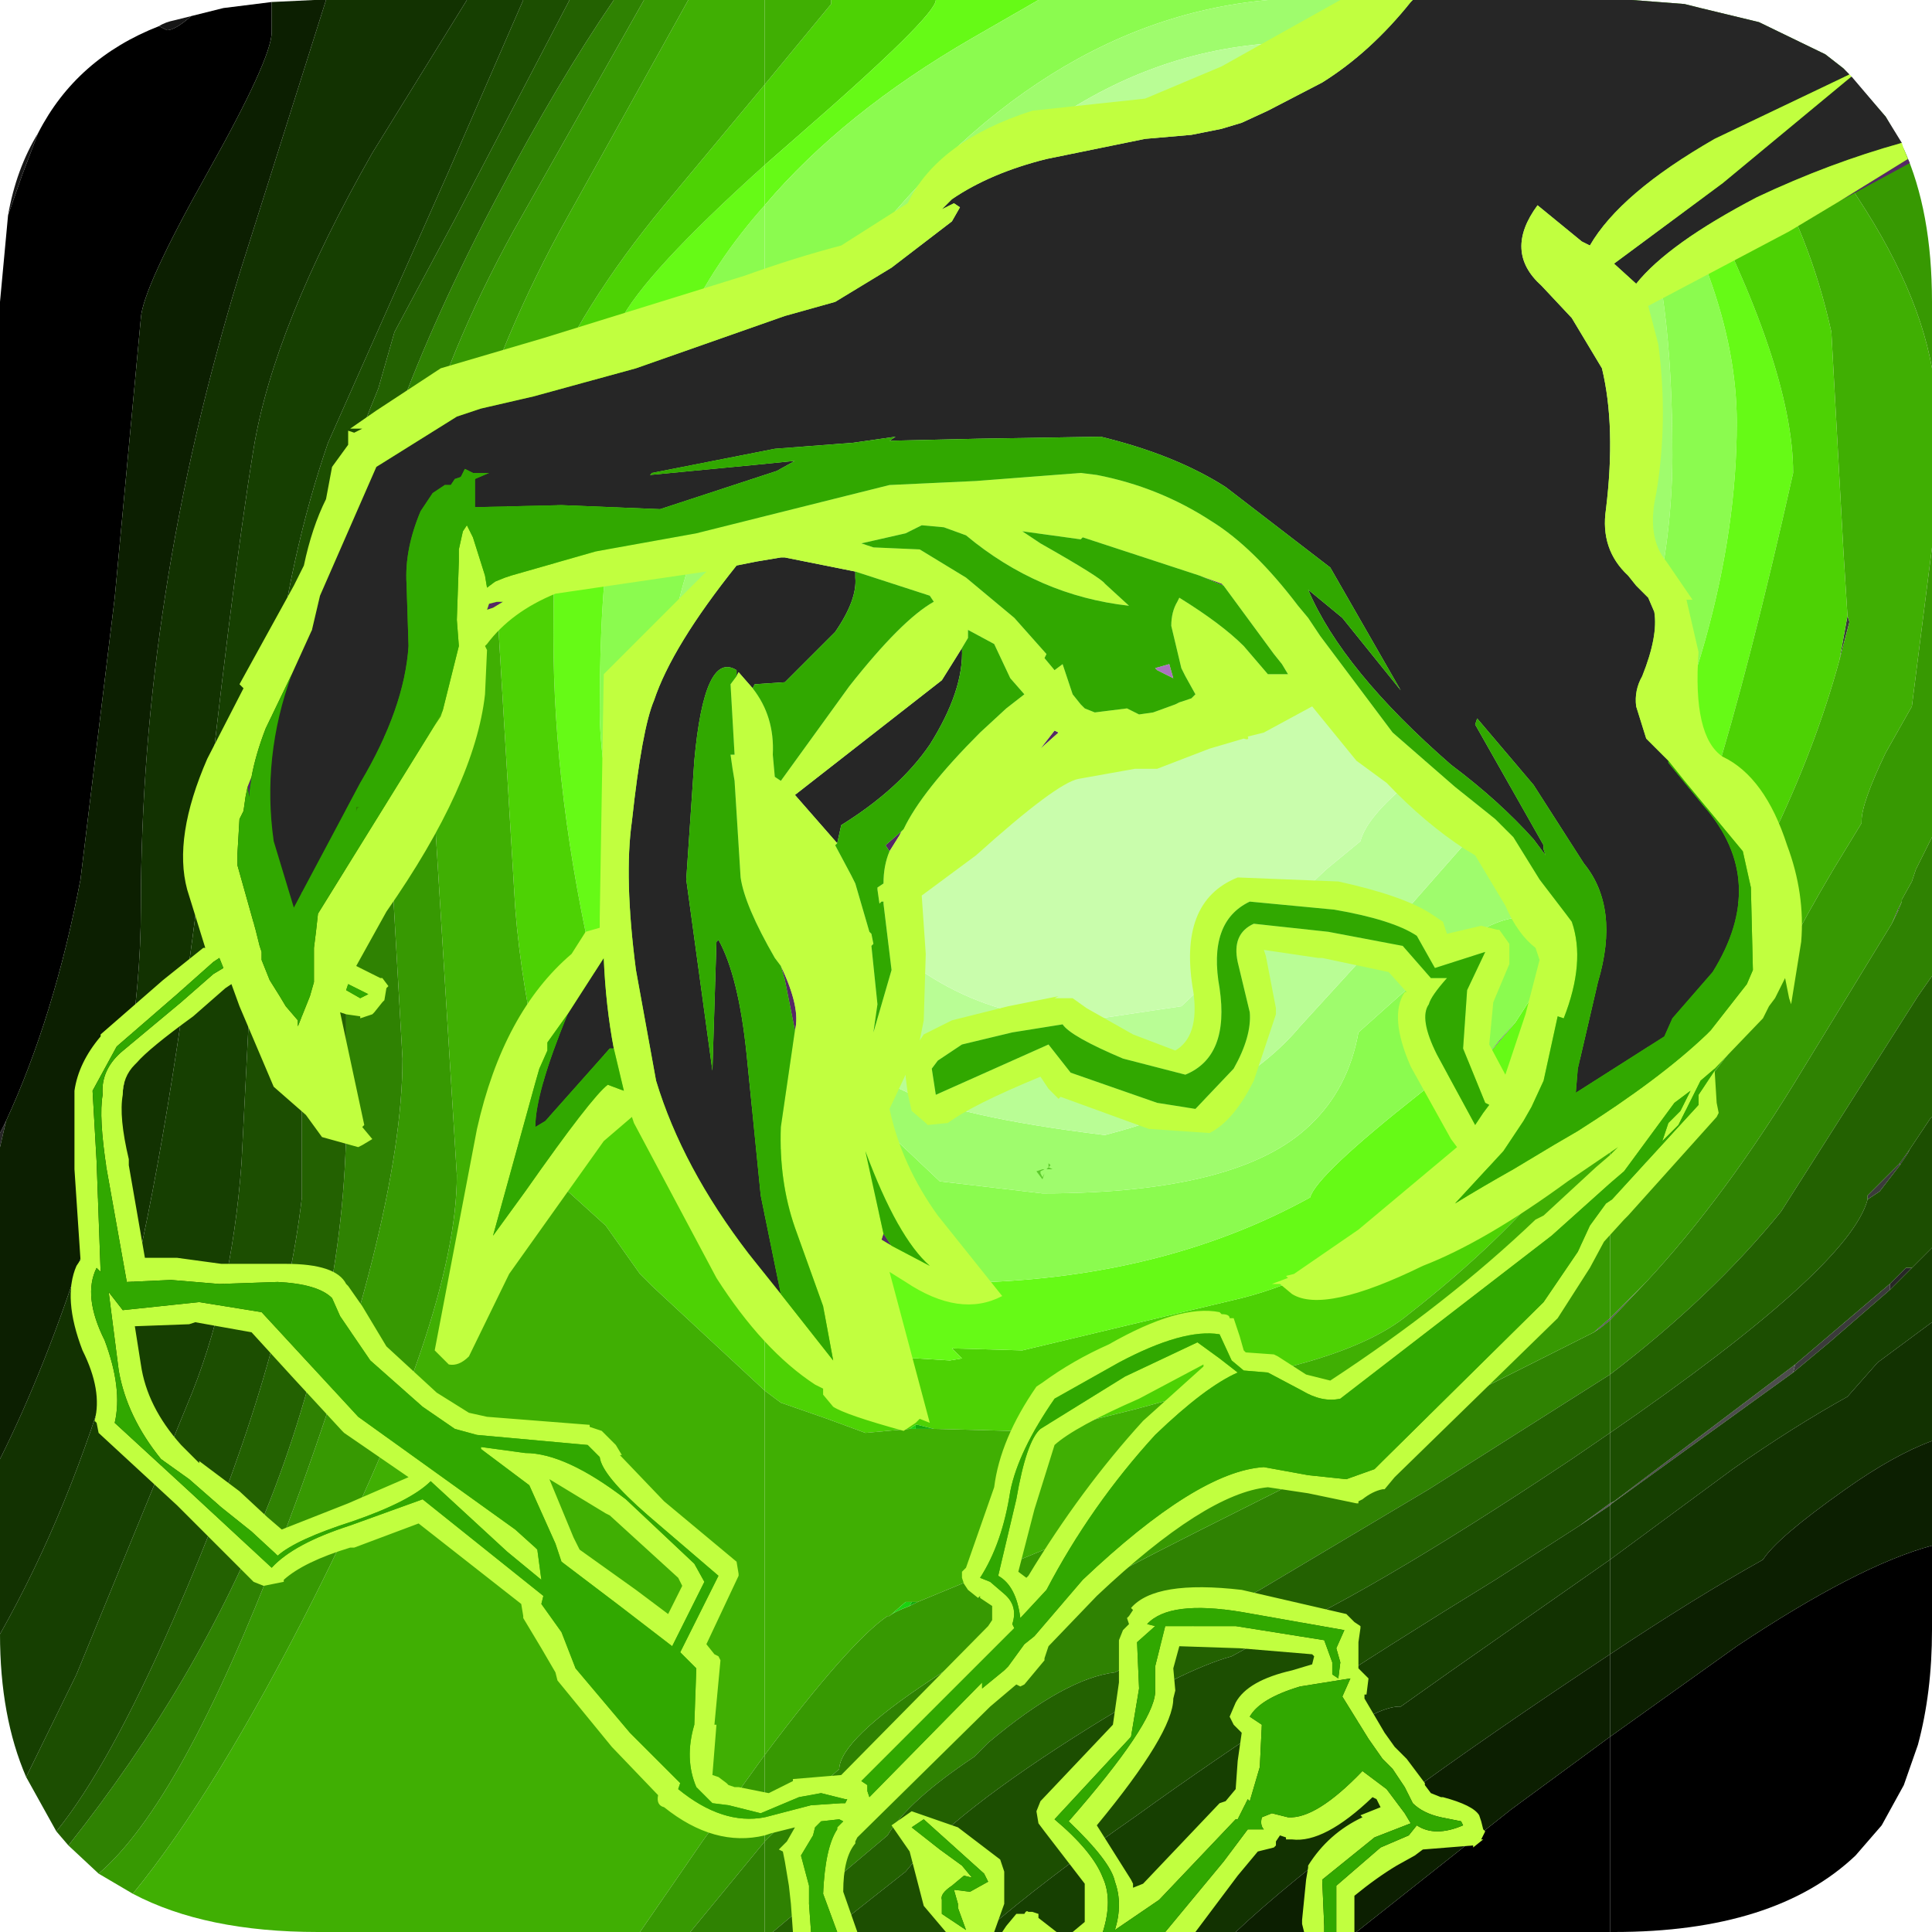 <?xml version="1.0" encoding="UTF-8" standalone="no"?>
<svg xmlns:ffdec="https://www.free-decompiler.com/flash" xmlns:xlink="http://www.w3.org/1999/xlink" ffdec:objectType="frame" height="48.0px" width="48.0px" xmlns="http://www.w3.org/2000/svg">
  <g transform="matrix(1.0, 0.0, 0.0, 1.0, 0.0, 0.0)">
    <filter id="filter0">
      <feColorMatrix in="SourceGraphic" result="filterResult0" type="matrix" values="0.787 0.045 0.168 0.0 -0.129 0.1 0.924 -0.024 0.0 -0.129 -0.047 0.271 0.776 0.0 -0.129 0.0 0.0 0.0 1.0 0.0"/>
    </filter>
    <use ffdec:characterId="182" filter="url(#filter0)" height="48.0" transform="matrix(1.0, 0.0, 0.0, 1.0, 0.0, 0.0)" width="48.0" xlink:href="#sprite0"/>
    <use ffdec:characterId="2215" height="48.0" transform="matrix(1.0, 0.0, 0.0, 1.0, 1.75, 0.0)" width="45.7" xlink:href="#sprite1"/>
  </g>
  <defs>
    <g id="sprite0" transform="matrix(1.0, 0.0, 0.0, 1.0, 0.0, 0.0)">
      <use ffdec:characterId="181" height="48.0" transform="matrix(1.0, 0.0, 0.0, 1.0, 0.0, 0.0)" width="48.0" xlink:href="#shape0"/>
    </g>
    <g id="shape0" transform="matrix(1.0, 0.0, 0.0, 1.0, 0.0, 0.0)">
      <path d="M47.15 22.6 L47.25 22.4 47.15 22.65 47.15 22.6 M47.45 28.55 L47.4 28.65 47.2 28.95 47.2 28.9 47.45 28.55 M46.95 32.05 L46.95 31.9 47.35 31.5 47.5 31.5 46.95 32.05 M0.0 28.5 L0.0 28.15 0.15 27.85 0.0 28.5" fill="#272727" fill-rule="evenodd" stroke="none"/>
      <path d="M45.7 16.4 L45.9 15.3 45.95 15.45 45.7 16.4 M47.15 22.65 L47.05 22.85 47.0 22.95 47.15 22.6 47.15 22.65 M47.2 28.95 L46.7 29.6 46.4 29.8 46.4 29.7 47.2 28.9 47.2 28.95 M46.95 32.05 L45.45 33.35 44.55 34.1 44.6 33.9 46.95 31.9 46.95 32.05" fill="#3b3b3b" fill-rule="evenodd" stroke="none"/>
      <path d="M44.6 33.9 L44.55 34.1 40.05 37.35 40.1 37.3 44.6 33.9" fill="#4d4d4d" fill-rule="evenodd" stroke="none"/>
      <path d="M0.2 5.35 Q0.4 4.2 0.95 3.3 L0.55 4.35 0.2 5.35 M3.95 0.65 Q4.1 0.55 4.35 0.5 L4.75 0.4 Q4.35 0.75 4.15 0.75 L3.95 0.65" fill="#161616" fill-rule="evenodd" stroke="none"/>
      <path d="M40.0 37.4 L40.0 37.35 40.1 37.3 40.05 37.35 40.0 37.4 M40.0 32.8 L40.0 32.75 40.9 31.85 40.0 32.8" fill="#555555" fill-rule="evenodd" stroke="none"/>
      <path d="M18.6 23.15 L19.0 23.7 18.6 23.35 18.6 23.25 18.6 23.15 M17.3 26.35 L17.15 26.25 17.2 26.2 17.3 26.35" fill="#646464" fill-rule="evenodd" stroke="none"/>
      <path d="M48.0 38.4 L48.0 40.5 Q48.0 42.05 47.65 43.35 L47.3 44.35 46.75 45.35 46.1 46.1 Q44.1 48.0 40.1 48.0 L40.0 48.0 40.0 43.15 43.15 40.9 Q46.15 38.9 48.0 38.4 M0.0 28.15 L0.0 7.5 0.2 5.35 0.55 4.35 0.95 3.3 Q1.9 1.45 3.95 0.65 L4.15 0.75 Q4.35 0.75 4.75 0.4 L5.55 0.2 6.75 0.05 6.75 0.8 Q6.75 1.45 5.15 4.3 3.55 7.15 3.5 7.9 L2.85 14.85 2.0 21.85 Q1.35 25.25 0.15 27.85 L0.0 28.15" fill="#000000" fill-rule="evenodd" stroke="none"/>
      <path d="M40.0 11.6 L40.0 6.85 40.15 9.5 40.0 11.6 M19.0 12.55 L19.0 23.7 18.6 23.15 18.15 21.0 Q17.65 19.5 17.65 18.55 17.65 15.75 19.0 12.55" fill="#b9fd95" fill-rule="evenodd" stroke="none"/>
      <path d="M40.0 18.55 L40.0 11.6 40.15 9.5 40.0 6.85 40.0 3.55 40.75 5.05 Q41.55 7.15 41.55 11.3 41.55 14.85 40.0 18.55 M19.0 9.9 L19.0 12.55 Q17.65 15.75 17.65 18.55 17.65 19.5 18.15 21.0 L18.6 23.15 18.6 23.25 18.6 23.35 19.0 23.7 19.0 25.25 16.95 23.8 16.9 23.55 Q16.9 23.05 17.05 22.85 16.5 19.1 16.5 17.75 16.5 14.2 19.0 9.9" fill="#9ffc6d" fill-rule="evenodd" stroke="none"/>
      <path d="M40.0 21.75 L40.0 18.55 Q41.55 14.85 41.55 11.3 41.55 7.15 40.75 5.05 L40.0 3.55 40.0 2.4 40.4 2.9 Q43.15 7.05 43.15 10.5 43.15 15.7 40.0 21.75 M19.0 5.1 L19.0 9.9 Q16.5 14.2 16.5 17.75 16.5 19.1 17.05 22.85 16.9 23.05 16.9 23.55 L16.95 23.8 19.0 25.25 19.0 28.0 Q18.5 27.15 17.3 26.35 L17.2 26.2 17.15 26.25 16.85 26.05 16.2 25.75 15.6 22.3 Q14.9 19.15 14.9 17.7 14.9 14.6 15.2 13.05 15.6 11.1 17.0 8.1 17.75 6.5 19.0 5.1" fill="#8bfb4f" fill-rule="evenodd" stroke="none"/>
      <path d="M40.0 25.15 L40.0 21.75 Q43.15 15.7 43.15 10.5 43.15 7.05 40.4 2.9 L40.0 2.4 40.0 1.05 42.05 4.35 Q44.55 9.1 44.55 11.75 42.4 21.35 40.8 23.85 L40.0 25.15 M19.0 4.1 L19.0 5.1 Q17.75 6.5 17.0 8.1 15.6 11.1 15.2 13.05 14.9 14.6 14.9 17.7 14.9 19.15 15.6 22.3 L16.2 25.75 16.85 26.05 17.15 26.25 17.3 26.35 Q18.5 27.15 19.0 28.0 L19.0 31.55 17.95 30.55 Q16.25 28.8 15.0 26.15 L15.15 25.85 14.8 24.3 Q13.75 19.8 13.75 15.8 13.75 13.1 13.9 12.15 14.2 10.6 15.4 8.0 16.0 6.8 19.0 4.1" fill="#66fa16" fill-rule="evenodd" stroke="none"/>
      <path d="M40.0 27.4 L40.0 25.15 40.8 23.85 Q42.4 21.35 44.55 11.75 44.55 9.1 42.05 4.35 L40.0 1.05 40.0 0.0 40.1 0.0 40.55 0.0 Q44.45 3.45 45.5 8.25 L45.8 13.7 45.9 15.3 45.7 16.4 Q44.5 20.8 41.25 25.55 L40.0 27.4 M19.0 2.1 L19.0 4.1 Q16.0 6.8 15.4 8.0 14.2 10.6 13.9 12.15 13.75 13.1 13.75 15.8 13.75 19.8 14.8 24.3 L15.15 25.85 15.0 26.15 Q16.25 28.8 17.95 30.55 L19.0 31.55 19.0 34.55 16.2 31.95 15.9 31.65 15.05 30.45 14.0 29.5 13.5 26.85 Q12.95 24.5 12.8 22.55 L12.35 15.05 Q12.35 10.1 16.5 5.1 L19.0 2.1" fill="#4dd204" fill-rule="evenodd" stroke="none"/>
      <path d="M45.35 1.35 L45.8 1.7 46.85 2.9 47.3 3.7 45.35 1.35 M48.0 9.15 L48.0 13.6 47.5 17.55 46.85 18.7 Q46.25 19.95 46.25 20.4 L46.25 20.45 45.55 21.6 Q44.1 24.05 43.95 24.85 L40.0 30.05 40.0 27.4 41.25 25.55 Q44.5 20.8 45.7 16.4 L45.95 15.45 45.9 15.3 45.8 13.7 45.5 8.25 Q44.45 3.45 40.55 0.0 L41.85 0.1 Q44.05 1.95 45.7 4.25 47.6 6.9 48.0 9.15 M17.1 0.0 L18.3 0.0 18.6 0.0 19.0 0.0 19.0 2.1 16.5 5.1 Q12.35 10.1 12.35 15.05 L12.8 22.55 Q12.95 24.5 13.5 26.85 L14.0 29.5 15.05 30.45 15.9 31.65 16.2 31.95 19.0 34.55 19.0 43.6 17.45 45.75 15.9 48.0 7.9 48.0 Q5.1 48.0 3.3 47.05 5.35 44.55 7.8 39.7 11.35 32.65 11.35 29.2 L10.65 17.85 Q10.65 11.75 13.9 5.75 L17.1 0.0" fill="#40af03" fill-rule="evenodd" stroke="none"/>
      <path d="M47.3 3.7 Q48.0 5.25 48.0 7.5 L48.0 9.15 Q47.6 6.9 45.7 4.25 44.05 1.95 41.85 0.1 L42.25 0.2 43.7 0.55 45.35 1.35 47.3 3.7 M48.0 13.6 L48.0 20.8 47.6 21.6 47.5 21.9 47.25 22.35 47.25 22.4 47.15 22.6 47.0 22.95 44.8 26.55 Q42.9 29.7 40.9 31.85 L40.0 32.75 40.0 30.05 43.95 24.85 Q44.1 24.05 45.55 21.6 L46.25 20.45 46.25 20.4 Q46.25 19.95 46.85 18.7 L47.5 17.55 48.0 13.6 M19.0 43.6 L19.0 45.75 17.15 48.0 15.9 48.0 17.45 45.75 19.0 43.6 M3.3 47.05 L2.45 46.55 Q4.5 44.8 6.95 38.4 10.0 30.35 10.0 26.3 L9.5 17.5 Q9.5 11.65 12.75 5.75 L16.0 0.0 17.1 0.0 13.9 5.75 Q10.65 11.75 10.65 17.85 L11.35 29.2 Q11.35 32.65 7.8 39.7 5.35 44.55 3.3 47.05" fill="#379902" fill-rule="evenodd" stroke="none"/>
      <path d="M48.0 20.8 L48.0 24.25 47.65 24.75 44.25 30.1 Q42.55 32.2 40.0 34.15 L40.0 32.8 40.9 31.85 Q42.9 29.7 44.8 26.55 L47.0 22.95 47.05 22.85 47.15 22.65 47.25 22.4 47.25 22.35 47.5 21.9 47.6 21.6 48.0 20.8 M19.0 45.75 L19.0 48.0 17.15 48.0 19.0 45.75 M2.45 46.55 L1.7 45.85 Q4.95 41.75 6.7 37.3 8.7 32.2 8.6 27.15 L8.6 15.25 Q9.2 10.8 12.4 4.8 13.85 2.05 15.25 0.0 L16.0 0.0 12.75 5.75 Q9.5 11.65 9.5 17.5 L10.0 26.3 Q10.0 30.35 6.95 38.4 4.5 44.8 2.45 46.55" fill="#2f8202" fill-rule="evenodd" stroke="none"/>
      <path d="M48.0 24.25 L48.0 27.75 47.95 27.8 47.45 28.55 47.2 28.9 46.4 29.7 46.4 29.8 Q45.95 31.5 40.0 35.6 L40.0 34.15 Q42.55 32.2 44.25 30.1 L47.65 24.75 48.0 24.25 M1.7 45.85 L1.4 45.5 Q2.7 43.9 4.3 40.25 7.0 34.1 7.5 29.75 L7.5 17.4 7.75 16.2 7.75 15.65 Q7.75 13.65 9.4 9.65 L9.8 8.25 11.3 5.45 14.15 0.0 15.25 0.0 Q13.85 2.05 12.4 4.8 9.2 10.8 8.6 15.25 L8.6 27.15 Q8.7 32.2 6.7 37.3 4.95 41.75 1.7 45.85" fill="#236101" fill-rule="evenodd" stroke="none"/>
      <path d="M48.0 27.75 L48.0 31.0 47.5 31.5 47.35 31.5 46.95 31.9 44.6 33.9 40.1 37.3 40.0 37.35 40.0 35.6 Q45.95 31.5 46.4 29.8 L46.7 29.6 47.2 28.95 47.4 28.65 47.45 28.55 47.95 27.8 48.0 27.75 M1.4 45.5 L0.65 44.15 1.9 41.6 4.65 34.9 Q5.75 32.3 6.0 28.9 L6.3 23.0 6.8 17.1 Q7.2 13.75 8.15 11.0 L11.15 4.25 13.0 0.0 14.15 0.0 11.3 5.45 9.8 8.25 9.4 9.65 Q7.75 13.65 7.75 15.65 L7.75 16.2 7.5 17.4 7.5 29.75 Q7.0 34.1 4.3 40.25 2.7 43.9 1.4 45.5" fill="#1c4e01" fill-rule="evenodd" stroke="none"/>
      <path d="M48.0 31.0 L48.0 32.85 46.65 33.85 45.9 34.7 Q44.55 35.45 43.05 36.5 L40.0 38.75 40.0 37.4 40.05 37.35 44.55 34.1 45.45 33.35 46.95 32.05 47.5 31.5 48.0 31.0 M0.65 44.15 Q0.0 42.65 0.0 40.6 1.75 37.5 2.85 33.65 3.95 29.85 4.9 22.4 5.75 14.5 6.3 11.15 6.8 8.1 9.25 3.8 L11.6 0.0 13.0 0.0 11.15 4.25 8.15 11.0 Q7.2 13.75 6.8 17.1 L6.3 23.0 6.0 28.9 Q5.75 32.3 4.65 34.9 L1.9 41.6 0.65 44.15" fill="#163f01" fill-rule="evenodd" stroke="none"/>
      <path d="M48.0 32.85 L48.0 35.8 Q47.05 36.15 45.85 37.0 44.15 38.2 43.8 38.75 42.1 39.7 40.0 41.1 L40.0 38.75 43.05 36.5 Q44.55 35.45 45.9 34.7 L46.65 33.85 48.0 32.85 M0.0 40.6 L0.0 40.5 0.0 36.25 Q1.15 33.95 2.1 30.95 3.5 26.3 3.5 22.55 3.5 14.8 5.95 6.8 L8.1 0.0 11.6 0.0 9.25 3.8 Q6.8 8.1 6.3 11.15 5.75 14.5 4.9 22.4 3.95 29.85 2.85 33.65 1.75 37.5 0.0 40.6" fill="#123201" fill-rule="evenodd" stroke="none"/>
      <path d="M48.0 35.8 L48.0 38.4 Q46.15 38.9 43.15 40.9 L40.0 43.15 40.0 41.1 Q42.1 39.7 43.8 38.75 44.15 38.2 45.85 37.0 47.05 36.15 48.0 35.8 M0.0 36.25 L0.0 28.5 0.15 27.85 Q1.35 25.25 2.0 21.85 L2.85 14.85 3.5 7.9 Q3.55 7.15 5.15 4.3 6.75 1.45 6.75 0.8 L6.75 0.05 7.8 0.0 7.9 0.0 8.1 0.0 5.95 6.8 Q3.5 14.8 3.5 22.55 3.5 26.3 2.1 30.95 1.15 33.95 0.0 36.25" fill="#0c1f01" fill-rule="evenodd" stroke="none"/>
      <path d="M39.55 0.0 L40.0 0.0 40.0 1.05 39.5 0.25 39.55 0.0 M40.0 25.15 L40.0 27.4 38.8 29.0 Q37.3 30.85 35.0 32.65 34.1 33.4 32.25 33.9 L28.25 35.0 27.25 35.25 27.0 35.25 26.65 35.25 26.5 35.25 26.4 35.25 26.35 35.3 25.1 35.55 23.2 35.5 23.0 35.45 22.8 35.4 22.75 35.4 22.6 35.5 21.5 35.6 20.55 35.25 19.4 34.85 19.0 34.55 19.0 31.55 Q20.55 32.8 22.55 33.7 L22.65 33.75 22.8 33.75 23.6 33.8 23.9 33.75 23.65 33.5 25.4 33.55 30.85 32.25 Q32.85 31.75 35.85 29.85 37.4 28.85 38.8 27.0 L40.0 25.15 M19.0 4.1 L19.0 2.1 20.65 0.1 20.65 0.0 23.25 0.0 Q23.25 0.4 19.8 3.4 L19.0 4.1" fill="#4dd204" fill-rule="evenodd" stroke="none"/>
      <path d="M40.0 1.05 L40.0 2.4 38.2 0.0 39.55 0.0 39.5 0.25 40.0 1.05 M40.0 21.75 L40.0 25.15 38.8 27.0 Q37.4 28.85 35.85 29.85 32.85 31.75 30.85 32.25 L25.4 33.55 23.65 33.5 23.9 33.75 23.6 33.8 22.8 33.75 22.65 33.75 22.55 33.7 Q20.55 32.8 19.0 31.55 L19.0 28.0 Q19.35 28.8 21.5 29.95 23.65 31.15 24.6 31.85 29.1 31.65 32.55 29.75 32.7 29.2 35.3 27.15 36.4 26.25 37.05 26.1 L37.1 26.05 37.65 25.4 40.0 21.75 M19.0 5.1 L19.0 4.1 19.8 3.4 Q23.25 0.4 23.25 0.0 L25.8 0.0 24.15 0.95 Q20.95 2.8 19.0 5.1" fill="#66fa16" fill-rule="evenodd" stroke="none"/>
      <path d="M40.0 2.4 L40.0 3.55 Q38.05 0.35 33.8 0.0 L38.2 0.0 40.0 2.4 M40.0 18.55 L40.0 21.75 37.65 25.4 37.25 25.85 37.05 26.1 Q36.4 26.25 35.3 27.15 32.7 29.2 32.55 29.75 29.1 31.65 24.6 31.85 23.65 31.15 21.5 29.95 19.35 28.8 19.0 28.0 L19.0 25.25 19.8 26.0 23.35 29.35 25.9 29.65 Q30.8 29.65 32.55 27.95 33.5 27.05 33.75 25.65 L36.1 23.55 Q37.15 22.8 37.75 22.8 L37.8 22.8 37.85 22.65 37.9 22.6 38.1 22.25 40.0 18.55 M19.0 9.9 L19.0 5.1 Q20.95 2.8 24.15 0.95 L25.8 0.0 31.5 0.0 Q25.45 0.55 20.75 7.15 L19.0 9.9" fill="#8bfb4f" fill-rule="evenodd" stroke="none"/>
      <path d="M40.0 3.55 L40.0 6.85 39.5 4.85 Q37.8 1.05 32.35 1.05 26.0 1.05 21.4 8.1 19.9 10.4 19.0 12.55 L19.0 9.9 20.75 7.15 Q25.45 0.55 31.5 0.0 L33.8 0.0 Q38.05 0.35 40.0 3.55 M40.0 11.6 L40.0 18.55 38.1 22.25 37.9 22.6 37.75 22.8 Q37.15 22.8 36.1 23.55 L33.75 25.65 Q33.5 27.05 32.55 27.95 30.8 29.65 25.9 29.65 L23.35 29.35 19.8 26.0 19.0 25.25 19.0 23.7 20.3 25.1 22.35 27.05 Q23.75 27.75 27.45 28.2 30.75 27.35 32.3 25.5 L34.95 22.6 37.15 20.1 Q38.45 18.15 39.3 14.95 L40.0 11.6" fill="#9ffc6d" fill-rule="evenodd" stroke="none"/>
      <path d="M40.0 6.85 L40.0 11.6 39.3 14.95 Q38.45 18.15 37.15 20.1 L34.95 22.6 32.3 25.5 Q30.75 27.35 27.45 28.2 23.75 27.75 22.35 27.05 L20.3 25.1 19.0 23.7 19.0 12.55 Q19.9 10.4 21.4 8.1 26.0 1.05 32.35 1.05 37.8 1.05 39.5 4.85 L40.0 6.85 M35.65 18.45 L36.0 17.6 Q38.25 12.4 38.25 9.2 38.25 4.45 35.3 3.0 32.6 1.65 28.75 3.4 24.85 5.2 22.2 9.05 19.25 13.4 19.25 18.5 19.25 20.15 21.05 22.4 23.45 25.35 27.0 25.35 L29.35 25.0 32.95 21.6 33.8 20.9 Q33.95 20.3 35.05 19.4 L35.15 19.35 35.2 19.3 35.65 18.45" fill="#b9fd95" fill-rule="evenodd" stroke="none"/>
      <path d="M35.15 19.35 L35.05 19.4 Q33.95 20.3 33.8 20.9 L32.95 21.6 29.35 25.0 27.0 25.35 Q23.45 25.35 21.05 22.4 19.25 20.15 19.25 18.5 19.25 13.4 22.2 9.05 24.85 5.2 28.75 3.4 32.6 1.65 35.3 3.0 38.25 4.45 38.25 9.2 38.25 12.4 36.0 17.6 L35.65 18.45 35.15 19.35" fill="#c9fdac" fill-rule="evenodd" stroke="none"/>
      <path d="M40.0 27.4 L40.0 30.05 38.6 31.75 Q36.65 34.15 30.3 36.7 L22.8 39.8 22.65 39.8 22.5 39.8 22.1 40.15 22.05 40.15 Q21.1 40.8 19.0 43.6 L19.0 34.55 19.4 34.85 20.55 35.25 21.5 35.6 22.6 35.5 22.75 35.5 23.2 35.5 25.1 35.55 26.35 35.3 26.5 35.25 26.65 35.25 27.1 35.3 27.25 35.25 28.25 35.0 32.25 33.9 Q34.1 33.4 35.0 32.65 37.3 30.85 38.8 29.0 L40.0 27.4 M19.0 2.1 L19.0 0.0 20.65 0.0 20.65 0.1 19.0 2.1" fill="#40af03" fill-rule="evenodd" stroke="none"/>
      <path d="M40.0 43.15 L40.0 48.0 33.7 48.0 37.55 44.95 40.0 43.15 M35.15 19.35 L35.65 18.45 35.2 19.3 35.15 19.35 M22.55 33.7 L22.65 33.75 22.55 33.7" fill="#000000" fill-rule="evenodd" stroke="none"/>
      <path d="M37.9 22.6 L37.85 22.65 37.8 22.8 37.75 22.8 37.9 22.6 M37.65 25.4 L37.1 26.05 37.05 26.1 37.25 25.85 37.65 25.4 M27.25 35.25 L27.1 35.3 26.65 35.25 27.0 35.25 27.25 35.25 M26.5 35.25 L26.35 35.3 26.4 35.25 26.5 35.25" fill="#646464" fill-rule="evenodd" stroke="none"/>
      <path d="M37.9 22.6 L38.1 22.25 37.9 22.6" fill="#5c5c5c" fill-rule="evenodd" stroke="none"/>
      <path d="M40.0 32.8 L40.0 34.15 35.5 37.0 31.3 39.5 Q29.9 40.2 28.1 41.35 L27.7 41.55 Q26.45 41.7 24.55 43.3 L24.2 43.65 Q22.55 44.75 22.05 45.6 L19.2 48.0 19.0 48.0 19.0 45.75 20.35 44.4 20.85 43.95 Q20.9 42.5 29.85 38.0 L39.6 33.1 39.75 33.0 40.0 32.8" fill="#2f8202" fill-rule="evenodd" stroke="none"/>
      <path d="M40.0 30.05 L40.0 32.75 39.6 33.1 29.85 38.0 Q20.9 42.5 20.85 43.95 L20.35 44.4 19.0 45.75 19.0 43.6 Q21.1 40.8 22.05 40.15 L22.1 40.15 Q22.2 40.05 22.6 39.9 L22.8 39.8 30.3 36.7 Q36.65 34.15 38.6 31.75 L40.0 30.05" fill="#379902" fill-rule="evenodd" stroke="none"/>
      <path d="M40.0 34.15 L40.0 35.6 39.05 36.25 Q33.8 39.75 31.15 40.85 L30.6 41.15 Q29.35 41.5 27.1 42.9 23.65 45.05 22.5 46.5 L20.6 48.0 19.2 48.0 22.05 45.6 Q22.55 44.75 24.2 43.65 L24.55 43.3 Q26.45 41.7 27.7 41.55 L27.9 41.45 28.1 41.35 Q29.9 40.2 31.3 39.5 L35.5 37.0 40.0 34.15" fill="#236101" fill-rule="evenodd" stroke="none"/>
      <path d="M40.0 32.75 L40.0 32.8 39.75 33.0 39.6 33.1 40.0 32.75 M40.0 37.35 L40.0 37.4 39.25 37.9 40.0 37.35 M28.1 41.35 L27.9 41.45 27.7 41.55 28.1 41.35" fill="#555555" fill-rule="evenodd" stroke="none"/>
      <path d="M40.0 35.6 L40.0 37.35 39.25 37.9 37.15 39.25 Q31.85 42.5 28.25 45.1 25.95 46.7 24.45 48.0 L20.6 48.0 22.5 46.5 Q23.65 45.05 27.1 42.9 29.35 41.5 30.6 41.15 L31.15 40.85 Q33.8 39.75 39.05 36.25 L40.0 35.6" fill="#1c4e01" fill-rule="evenodd" stroke="none"/>
      <path d="M22.75 35.5 L22.6 35.5 22.75 35.4 22.75 35.5 M22.65 33.75 L22.8 33.75 22.65 33.75 M22.6 39.9 Q22.2 40.05 22.1 40.15 L22.5 39.8 22.65 39.8 22.6 39.9" fill="#1ad310" fill-rule="evenodd" stroke="none"/>
      <path d="M23.2 35.5 L22.75 35.5 22.75 35.4 22.8 35.4 23.0 35.45 23.2 35.5 M22.6 39.9 L22.65 39.8 22.8 39.8 22.6 39.9" fill="#15ac0d" fill-rule="evenodd" stroke="none"/>
      <path d="M40.0 38.75 L40.0 41.1 39.4 41.5 Q33.25 45.6 30.7 48.0 L27.15 48.0 28.55 46.75 29.55 45.9 29.7 45.8 30.85 44.9 Q33.95 42.35 34.8 42.4 L36.0 41.55 40.0 38.75" fill="#123201" fill-rule="evenodd" stroke="none"/>
      <path d="M29.7 45.8 L29.55 45.9 29.7 45.8" fill="#272727" fill-rule="evenodd" stroke="none"/>
      <path d="M40.0 37.4 L40.0 38.75 36.0 41.55 34.8 42.4 Q33.95 42.35 30.85 44.9 L30.3 45.15 29.7 45.8 29.55 45.9 28.55 46.75 27.15 48.0 24.45 48.0 Q25.95 46.7 28.25 45.1 31.85 42.5 37.15 39.25 L39.25 37.9 40.0 37.4" fill="#163f01" fill-rule="evenodd" stroke="none"/>
      <path d="M29.7 45.8 L30.3 45.15 30.85 44.9 29.7 45.8" fill="#3b3b3b" fill-rule="evenodd" stroke="none"/>
      <path d="M40.0 41.1 L40.0 43.15 37.55 44.95 33.7 48.0 30.7 48.0 Q33.25 45.6 39.4 41.5 L40.0 41.1" fill="#0c1f01" fill-rule="evenodd" stroke="none"/>
    </g>
    <g id="sprite1" transform="matrix(1.0, 0.0, 0.0, 1.0, 0.0, 0.0)">
      <use ffdec:characterId="2214" height="48.0" transform="matrix(1.0, 0.0, 0.0, 1.0, 0.0, 0.0)" width="45.7" xlink:href="#shape1"/>
    </g>
    <g id="shape1" transform="matrix(1.0, 0.0, 0.0, 1.0, 0.0, 0.0)">
      <path d="M45.65 3.95 L45.7 4.05 43.95 5.0 45.65 3.95 M4.4 19.55 L4.5 19.3 4.45 19.65 4.45 19.8 4.4 19.55 M28.65 14.55 L28.05 14.3 28.6 14.5 28.65 14.55 M17.65 24.0 Q18.15 25.05 18.0 25.6 L17.75 24.35 17.65 24.0 M20.35 21.15 L20.25 21.0 20.65 20.65 20.6 20.75 20.35 21.15 M24.55 18.2 L24.1 18.6 24.45 18.15 24.55 18.2 M10.5 15.1 L10.35 15.15 10.4 15.0 10.6 14.95 10.75 14.95 10.5 15.1 M20.4 30.95 L20.15 30.8 20.2 30.65 20.4 30.95" fill="#562866" fill-rule="evenodd" stroke="none"/>
      <path d="M33.35 0.0 L38.35 0.0 38.8 0.0 40.1 0.1 40.5 0.2 41.95 0.55 43.6 1.35 44.05 1.7 44.2 1.85 40.85 3.45 Q38.5 4.8 37.75 6.1 L37.55 6.0 36.45 5.1 Q35.6 6.25 36.55 7.1 L37.3 7.9 38.05 9.15 Q38.4 10.6 38.15 12.65 38.0 13.65 38.7 14.3 L38.9 14.55 39.2 14.85 39.35 15.2 Q39.45 15.8 39.05 16.8 38.85 17.15 38.9 17.55 L39.15 18.35 39.7 18.9 39.7 18.95 40.6 20.05 Q42.2 21.9 40.8 24.15 L39.8 25.3 39.6 25.75 37.4 27.15 37.45 26.55 37.95 24.4 Q38.5 22.55 37.6 21.45 L36.35 19.5 34.95 17.85 34.9 18.0 36.6 21.0 36.6 21.1 36.65 21.25 36.35 20.85 Q35.5 19.9 34.3 19.0 31.6 16.65 30.75 14.65 L31.6 15.35 33.05 17.15 31.3 14.1 28.7 12.1 Q27.45 11.3 25.6 10.85 L22.55 10.9 20.35 10.95 20.5 10.85 19.45 11.0 17.5 11.15 14.45 11.75 14.4 11.8 17.0 11.55 18.0 11.45 17.55 11.7 14.65 12.65 12.2 12.55 10.05 12.6 10.05 11.9 10.4 11.75 10.0 11.75 9.8 11.65 9.7 11.85 9.55 11.9 9.45 12.05 9.3 12.05 9.0 12.25 8.7 12.7 Q8.3 13.65 8.35 14.5 L8.4 16.05 Q8.3 17.6 7.2 19.45 L5.55 22.55 5.05 20.9 Q4.75 18.8 5.5 16.75 L6.0 15.65 6.2 14.8 7.6 11.6 9.6 10.35 10.2 10.15 11.5 9.85 14.05 9.15 17.75 7.85 19.0 7.5 20.4 6.65 21.9 5.5 22.1 5.15 21.95 5.05 21.65 5.2 21.9 4.95 Q22.85 4.3 24.25 3.95 L26.7 3.45 27.85 3.35 28.6 3.2 29.1 3.05 29.75 2.75 31.1 2.05 Q32.3 1.3 33.3 0.05 L33.35 0.0 M44.25 1.9 L45.1 2.9 45.5 3.55 Q43.7 4.05 41.9 4.9 39.7 6.05 38.9 7.05 L38.35 6.55 41.05 4.55 44.25 1.9 M16.95 17.1 L16.6 16.7 16.55 16.8 16.55 16.65 Q15.75 16.15 15.5 18.9 L15.3 21.85 15.95 26.6 16.05 23.4 16.1 23.35 Q16.6 24.25 16.8 26.2 L17.15 29.7 17.65 32.15 16.85 31.15 Q15.2 29.0 14.55 26.85 L14.05 24.1 Q13.75 21.8 13.95 20.4 14.2 18.1 14.5 17.4 14.95 16.05 16.55 14.05 L17.05 13.95 17.65 13.85 17.75 13.85 19.5 14.2 19.5 14.35 Q19.55 14.9 19.0 15.7 L17.75 16.95 17.0 17.0 16.95 17.1 M22.15 16.1 Q22.2 17.15 21.35 18.5 20.6 19.6 19.15 20.5 L19.05 20.95 18.0 19.75 21.65 16.9 22.15 16.1 M13.5 26.05 L13.4 26.05 11.8 27.85 11.55 28.0 Q11.55 27.15 12.35 25.2 L13.25 23.8 Q13.3 25.0 13.5 26.05" fill="#262626" fill-rule="evenodd" stroke="none"/>
      <path d="M43.95 5.0 L42.7 5.75 39.2 7.6 39.45 8.55 Q39.7 10.45 39.4 12.25 39.15 13.35 39.65 13.95 L40.3 14.9 40.15 14.9 40.45 16.2 Q40.3 18.3 41.05 18.8 42.1 19.3 42.65 21.0 43.1 22.2 43.0 23.4 L42.75 24.95 42.7 24.8 42.6 24.3 42.35 24.8 42.2 25.0 42.05 25.3 40.85 26.55 40.5 26.85 40.25 27.35 39.95 27.95 39.55 28.35 39.7 27.9 40.0 27.6 40.25 27.1 39.85 27.4 38.6 29.1 38.25 29.4 36.8 30.7 31.55 34.75 Q31.1 34.85 30.6 34.55 L29.75 34.1 29.15 34.05 28.85 33.8 28.55 33.15 Q27.65 33.0 26.05 33.85 L24.45 34.75 Q23.55 36.05 23.35 37.05 23.15 38.35 22.6 39.2 L22.85 39.3 23.2 39.6 Q23.55 39.9 23.4 40.35 L23.45 40.45 23.4 40.5 23.15 40.75 19.65 44.25 19.8 44.35 19.8 44.5 19.85 44.65 22.65 41.8 22.65 41.95 23.2 41.5 23.3 41.4 23.7 40.85 23.95 40.65 25.15 39.25 Q28.0 36.55 29.65 36.45 L30.75 36.65 31.7 36.75 32.4 36.5 32.6 36.3 36.6 32.35 37.45 31.1 37.75 30.45 38.15 29.9 38.3 29.8 40.45 27.45 40.45 27.2 40.85 26.6 40.9 27.4 40.95 27.65 40.9 27.75 38.7 30.2 38.65 30.25 38.6 30.3 38.1 30.85 37.75 31.5 36.95 32.75 32.9 36.7 32.65 37.0 32.6 37.0 Q32.35 37.05 32.1 37.25 L32.0 37.3 32.0 37.35 31.95 37.35 30.75 37.1 29.75 36.95 Q28.2 37.1 25.5 39.65 L24.3 40.9 24.2 41.2 24.2 41.25 23.7 41.85 23.6 41.9 23.5 41.85 22.85 42.4 19.55 45.65 19.5 45.75 19.5 45.8 Q19.2 46.15 19.2 47.0 L19.55 48.0 19.05 48.0 18.7 47.05 Q18.75 45.9 19.05 45.45 L19.05 45.4 19.2 45.25 19.1 45.2 18.65 45.25 18.5 45.4 18.45 45.6 18.15 46.1 18.35 46.85 18.35 47.3 18.4 48.0 17.95 48.0 17.9 47.3 17.85 46.85 17.75 46.25 17.7 46.0 17.6 45.95 17.8 45.75 18.0 45.4 17.4 45.55 17.25 45.6 Q16.0 45.9 14.75 44.9 14.55 44.85 14.6 44.6 L13.45 43.4 12.1 41.75 12.05 41.55 11.7 40.95 11.25 40.2 11.25 40.15 11.2 39.85 8.65 37.85 7.05 38.45 6.95 38.45 Q5.8 38.8 5.3 39.25 L5.3 39.3 5.05 39.35 4.8 39.4 4.55 39.3 2.65 37.4 0.7 35.6 0.65 35.35 0.6 35.3 Q0.8 34.55 0.3 33.55 -0.2 32.25 0.15 31.45 L0.25 31.3 0.1 29.05 0.1 27.1 Q0.2 26.4 0.75 25.75 L0.75 25.7 2.3 24.35 3.3 23.55 3.35 23.55 2.9 22.1 Q2.55 20.8 3.4 18.85 L4.3 17.1 4.2 17.0 5.55 14.55 5.8 14.05 Q6.0 13.1 6.35 12.4 L6.5 11.6 6.9 11.05 6.9 10.7 7.05 10.75 7.25 10.65 6.95 10.65 7.6 10.2 9.2 9.15 11.75 8.4 16.75 6.85 Q18.0 6.4 19.15 6.1 L20.8 5.05 Q21.55 3.5 23.9 2.75 L26.7 2.45 28.6 1.65 31.55 0.0 33.35 0.0 33.3 0.05 Q32.3 1.3 31.1 2.05 L29.75 2.75 29.1 3.05 28.6 3.2 27.85 3.35 26.7 3.45 24.25 3.95 Q22.85 4.3 21.9 4.95 L21.65 5.2 21.95 5.05 22.1 5.15 21.9 5.5 20.4 6.65 19.0 7.5 17.75 7.85 14.05 9.15 11.5 9.85 10.2 10.15 9.6 10.35 7.6 11.6 6.2 14.8 6.0 15.65 5.5 16.75 4.85 18.1 Q4.6 18.75 4.5 19.3 L4.4 19.55 4.35 19.8 4.3 20.15 4.2 20.35 4.15 21.2 4.15 21.5 4.6 23.1 4.7 23.5 4.75 23.65 4.75 23.85 4.95 24.35 5.2 24.75 5.35 25.0 5.65 25.35 5.65 25.5 5.95 24.75 6.05 24.4 6.05 24.2 6.05 24.1 6.05 23.55 6.1 23.15 6.15 22.7 9.0 18.1 9.2 17.8 9.25 17.65 9.65 16.05 9.6 15.4 9.65 13.95 9.65 13.7 9.65 13.65 9.75 13.2 9.85 13.05 9.95 13.25 10.0 13.35 10.3 14.3 10.35 14.6 10.55 14.45 10.8 14.35 10.95 14.3 13.05 13.7 15.55 13.25 20.35 12.05 22.5 11.95 25.1 11.75 25.5 11.8 Q27.05 12.1 28.35 12.95 29.4 13.6 30.5 15.05 L30.75 15.35 31.05 15.8 32.85 18.2 34.4 19.55 35.4 20.35 35.85 20.8 36.5 21.85 37.15 22.7 37.3 22.9 Q37.65 23.9 37.1 25.3 L36.95 25.25 36.6 26.85 36.3 27.5 36.1 27.85 35.9 28.15 35.6 28.6 34.4 29.9 Q35.05 29.5 35.85 29.05 L36.85 28.45 37.45 28.1 Q39.5 26.8 40.65 25.7 L40.75 25.6 41.65 24.45 41.8 24.1 41.75 22.05 41.55 21.15 40.1 19.4 39.7 18.9 39.15 18.35 38.9 17.55 Q38.85 17.15 39.05 16.8 39.45 15.8 39.35 15.2 L39.2 14.85 38.9 14.55 38.7 14.3 Q38.0 13.65 38.15 12.65 38.4 10.6 38.05 9.15 L37.3 7.9 36.55 7.1 Q35.6 6.25 36.45 5.1 L37.55 6.0 37.75 6.1 Q38.5 4.8 40.85 3.45 L44.2 1.85 44.25 1.9 41.05 4.55 38.35 6.55 38.9 7.05 Q39.7 6.05 41.9 4.9 43.7 4.05 45.5 3.55 L45.55 3.7 45.65 3.95 43.95 5.0 M28.65 14.55 L28.6 14.5 28.05 14.3 25.15 13.35 25.1 13.4 23.65 13.2 24.1 13.5 Q25.6 14.35 25.7 14.5 L26.3 15.05 Q24.05 14.8 22.25 13.3 L21.7 13.1 21.15 13.05 20.75 13.25 19.65 13.5 19.95 13.6 21.1 13.65 22.25 14.35 23.45 15.35 24.25 16.25 24.2 16.35 24.45 16.65 24.65 16.5 24.9 17.25 25.1 17.5 25.2 17.6 25.45 17.7 26.25 17.6 26.55 17.75 26.9 17.7 27.45 17.5 27.55 17.45 27.85 17.35 27.95 17.25 27.7 16.8 27.6 16.6 27.35 15.55 Q27.35 15.2 27.5 14.95 L27.55 14.85 Q28.6 15.5 29.15 16.05 L29.75 16.75 30.25 16.75 30.1 16.5 29.9 16.25 28.65 14.55 M29.25 18.3 Q29.3 18.4 29.15 18.35 L28.3 18.6 27.0 19.1 26.45 19.1 25.05 19.35 Q24.5 19.45 22.5 21.25 L21.15 22.25 21.25 23.7 21.2 25.35 21.1 25.85 21.2 25.7 21.9 25.35 23.3 25.0 24.55 24.75 24.45 24.8 24.9 24.8 25.25 25.05 26.4 25.7 27.45 26.1 Q28.05 25.75 27.9 24.65 27.5 22.4 29.0 21.8 L31.5 21.9 Q33.1 22.25 33.8 22.7 L34.1 22.9 34.2 23.2 35.05 23.0 35.45 23.1 35.5 23.1 35.75 23.45 35.75 23.95 35.35 24.9 35.25 25.95 35.65 26.7 36.15 25.2 36.5 23.85 36.4 23.55 Q35.95 23.2 35.65 22.5 L34.9 21.25 34.65 21.1 Q33.65 20.45 32.7 19.45 L31.95 18.9 30.85 17.55 29.65 18.2 29.25 18.3 M16.95 17.1 Q17.5 17.8 17.45 18.75 L17.5 19.3 17.65 19.4 19.35 17.05 Q20.65 15.4 21.45 14.95 L21.35 14.8 19.5 14.2 17.75 13.85 17.65 13.85 17.05 13.95 16.55 14.05 Q14.95 16.05 14.5 17.4 14.2 18.1 13.95 20.4 13.75 21.8 14.05 24.1 L14.55 26.85 Q15.2 29.0 16.85 31.15 L17.65 32.15 18.95 33.8 18.7 32.45 18.0 30.5 Q17.6 29.35 17.65 28.0 L18.0 25.6 Q18.15 25.05 17.65 24.0 L17.5 23.8 Q16.75 22.5 16.65 21.8 L16.5 19.4 16.45 19.1 16.4 18.75 16.45 18.75 16.5 18.75 16.4 17.0 16.55 16.8 16.6 16.7 16.95 17.1 M20.65 20.65 L20.7 20.6 Q21.15 19.65 22.6 18.2 L23.25 17.6 23.7 17.25 23.35 16.85 22.95 16.0 22.3 15.65 22.3 15.85 22.15 16.1 21.65 16.9 18.0 19.75 19.05 20.95 19.0 21.0 19.4 21.75 19.5 21.95 19.85 23.15 19.9 23.2 19.95 23.45 19.9 23.5 20.05 24.95 19.95 25.65 20.4 24.1 20.2 22.45 20.2 22.4 20.15 22.4 20.1 22.45 20.05 22.1 20.05 22.05 20.2 21.95 Q20.2 21.5 20.35 21.15 L20.6 20.75 20.65 20.65 M24.55 18.2 L24.45 18.15 24.1 18.6 24.55 18.2 M29.65 23.6 L29.7 23.75 29.95 25.05 29.95 25.2 29.4 26.85 Q28.9 27.85 28.3 28.15 L26.85 28.05 26.8 28.05 24.6 27.25 24.55 27.3 24.3 27.05 24.1 26.75 Q22.4 27.45 21.8 27.9 L21.3 27.95 21.25 27.9 20.9 27.6 20.8 27.15 20.75 26.75 20.75 26.7 20.35 27.55 Q20.65 28.95 21.55 30.2 L23.15 32.2 Q22.1 32.75 20.75 31.85 L20.35 31.6 21.35 35.35 21.1 35.25 21.0 35.35 20.7 35.55 Q19.25 35.15 18.95 34.95 L18.7 34.65 18.7 34.5 18.5 34.4 Q17.2 33.55 16.05 31.75 L14.0 27.9 13.95 27.75 13.25 28.35 10.9 31.65 9.9 33.7 Q9.65 33.95 9.4 33.9 L9.05 33.55 10.1 28.05 Q10.75 25.15 12.45 23.7 L12.8 23.15 13.15 23.05 13.15 22.8 13.25 16.75 15.8 14.2 12.05 14.75 Q10.95 15.2 10.35 16.0 L10.3 16.05 10.35 16.15 10.3 17.25 Q10.05 19.5 7.85 22.65 L7.1 24.0 7.7 24.3 7.75 24.3 7.9 24.5 7.85 24.55 7.8 24.85 7.75 24.9 7.55 25.15 7.5 25.2 7.35 25.25 7.2 25.3 7.2 25.25 6.85 25.2 6.7 25.15 7.3 27.95 7.25 28.0 7.5 28.3 7.25 28.45 7.15 28.5 6.25 28.25 5.85 27.7 5.05 27.0 4.2 25.0 4.0 24.45 3.85 24.55 3.05 25.25 Q1.95 26.05 1.65 26.4 L1.6 26.45 Q1.3 26.75 1.3 27.2 1.2 27.75 1.45 28.8 L1.45 28.95 1.85 31.25 2.65 31.25 3.75 31.4 3.85 31.4 5.35 31.4 Q6.6 31.4 6.85 31.9 L6.9 31.95 7.25 32.45 7.85 33.45 9.1 34.6 9.9 35.1 10.35 35.2 12.9 35.4 12.9 35.45 13.2 35.55 13.55 35.9 13.7 36.15 13.65 36.15 14.75 37.3 16.55 38.8 16.6 39.1 16.6 39.15 15.8 40.85 16.0 41.1 16.1 41.15 16.15 41.25 16.0 42.85 16.05 42.85 15.95 44.1 16.1 44.15 16.3 44.3 16.35 44.35 16.5 44.4 16.6 44.4 17.35 44.55 17.95 44.25 17.95 44.2 19.15 44.1 22.8 40.4 22.9 40.25 22.9 39.9 22.75 39.8 22.6 39.7 22.6 39.65 22.55 39.7 22.3 39.5 22.2 39.35 22.15 39.2 22.15 39.05 22.2 39.0 22.25 38.95 22.95 36.95 Q23.1 35.75 24.0 34.45 L24.15 34.35 Q24.9 33.8 25.8 33.4 27.55 32.4 28.55 32.6 L28.6 32.65 Q28.8 32.65 28.8 32.75 L28.9 32.75 29.05 33.2 29.15 33.55 29.2 33.6 29.9 33.65 30.0 33.7 30.7 34.15 31.3 34.3 Q34.2 32.4 36.4 30.3 L36.6 30.2 37.9 29.0 38.25 28.7 38.45 28.5 37.2 29.35 Q35.15 30.85 33.6 31.45 31.15 32.65 30.35 32.15 L30.05 31.9 29.85 31.9 30.25 31.75 30.2 31.7 30.4 31.65 32.0 30.55 34.45 28.5 34.3 28.3 33.3 26.5 Q32.75 25.25 33.15 24.65 L33.2 24.65 32.75 24.15 31.1 23.8 31.0 23.8 29.65 23.6 M28.55 24.55 Q28.8 26.25 27.7 26.7 L26.15 26.3 Q24.85 25.75 24.65 25.45 L23.4 25.65 22.15 25.95 21.55 26.35 21.4 26.55 21.5 27.2 24.3 25.95 24.85 26.65 27.0 27.4 27.95 27.55 28.9 26.55 Q29.35 25.75 29.3 25.15 L29.0 23.9 Q28.85 23.2 29.4 22.95 L31.25 23.15 33.1 23.5 33.8 24.3 34.2 24.3 Q33.8 24.75 33.75 24.95 33.5 25.3 33.95 26.2 L34.9 27.95 35.1 27.65 35.25 27.45 35.15 27.4 34.6 26.05 34.7 24.6 35.15 23.65 33.9 24.05 33.45 23.25 Q32.85 22.85 31.4 22.6 L29.3 22.4 Q28.25 22.9 28.55 24.55 M3.55 23.9 L2.65 24.7 1.15 26.0 0.55 27.1 0.65 28.85 0.75 31.6 0.65 31.5 Q0.3 32.2 0.85 33.3 1.3 34.5 1.1 35.35 L2.95 37.05 5.0 38.95 Q5.55 38.35 6.95 37.9 L8.75 37.25 11.75 39.65 11.7 39.85 12.2 40.55 12.55 41.45 13.9 43.05 15.15 44.3 15.1 44.45 Q16.2 45.35 17.25 45.15 L18.4 44.85 19.15 44.8 19.25 44.8 19.3 44.7 19.25 44.7 18.65 44.55 18.1 44.65 17.15 45.05 16.35 44.85 15.95 44.8 15.65 44.5 15.55 44.4 Q15.25 43.7 15.5 42.85 L15.55 41.45 15.15 41.05 16.1 39.15 14.35 37.65 Q13.2 36.65 13.15 36.2 L12.85 35.9 10.1 35.65 9.55 35.5 8.75 34.95 7.45 33.8 6.7 32.7 6.5 32.25 Q6.15 31.9 5.15 31.85 L3.7 31.9 2.5 31.8 1.4 31.85 0.9 29.05 Q0.7 27.75 0.8 27.2 0.75 26.6 1.25 26.15 L2.75 24.9 3.55 24.2 3.8 24.05 3.7 23.8 3.55 23.9 M6.9 24.45 L6.85 24.6 7.2 24.8 7.4 24.7 6.9 24.45 M10.5 15.1 L10.75 14.95 10.6 14.95 10.4 15.0 10.35 15.15 10.5 15.1 M20.2 30.65 L20.15 30.8 20.4 30.95 21.35 31.45 Q20.55 30.75 19.75 28.6 L20.2 30.65 M13.5 26.05 Q13.3 25.0 13.25 23.8 L12.35 25.2 11.85 25.9 11.85 25.95 11.85 26.1 11.65 26.55 11.55 26.9 10.5 30.7 11.3 29.6 Q12.95 27.25 13.35 26.95 L13.75 27.1 13.5 26.05 M10.2 35.95 L11.3 36.1 Q12.3 36.1 13.8 37.25 L15.5 38.85 15.75 39.3 14.95 40.9 13.65 39.9 12.2 38.8 12.05 38.35 11.4 36.9 10.2 36.0 10.2 35.95 M4.75 32.6 L5.95 33.9 7.15 35.2 11.05 38.0 11.55 38.45 11.6 38.5 11.7 39.25 10.85 38.55 8.95 36.8 Q8.45 37.3 7.0 37.8 5.6 38.25 5.15 38.65 L4.5 38.05 3.75 37.45 2.95 36.75 2.25 36.25 Q1.4 35.2 1.2 34.05 L0.95 32.1 1.3 32.55 3.2 32.35 4.75 32.6 M13.4 37.65 L13.3 37.6 11.9 36.75 12.5 38.2 12.65 38.5 14.05 39.5 14.85 40.1 15.2 39.4 15.1 39.2 13.4 37.65 M3.1 32.85 L2.95 32.9 1.6 32.95 1.75 33.9 Q1.9 34.95 2.75 35.9 L3.2 36.35 3.2 36.3 4.2 37.05 4.9 37.7 5.25 38.0 6.9 37.35 8.4 36.7 6.8 35.6 6.75 35.55 5.55 34.25 4.5 33.1 3.1 32.85 M28.55 33.75 L29.0 34.1 Q28.2 34.45 26.95 35.65 25.35 37.4 24.25 39.5 L23.6 40.2 Q23.5 39.4 23.05 39.15 L23.5 37.25 Q23.75 35.8 24.1 35.5 L26.2 34.2 28.0 33.35 28.55 33.75 M25.65 48.0 L24.9 48.0 25.2 47.75 25.2 46.8 24.2 45.5 24.05 45.3 24.0 45.0 24.1 44.75 25.9 42.85 26.05 41.8 26.05 40.8 26.05 40.75 26.15 40.5 26.3 40.35 26.25 40.2 26.3 40.15 26.4 40.0 26.35 39.95 Q26.95 39.25 29.1 39.5 L31.7 40.1 31.9 40.3 32.05 40.4 32.05 40.45 32.0 40.8 32.0 41.1 32.0 41.35 32.0 41.45 32.25 41.7 32.2 42.1 32.15 42.1 32.15 42.2 32.65 43.05 32.9 43.4 33.2 43.7 33.65 44.3 33.65 44.35 33.8 44.55 34.05 44.65 34.1 44.65 Q34.85 44.85 35.0 45.1 L35.05 45.25 35.1 45.45 35.15 45.5 35.05 45.7 35.1 45.7 34.85 45.9 34.85 45.85 33.6 45.95 33.4 46.1 32.95 46.35 Q32.45 46.65 31.9 47.1 L31.9 48.0 31.45 48.0 31.45 46.85 32.55 45.9 33.25 45.6 33.45 45.35 Q33.9 45.65 34.6 45.35 L34.55 45.25 34.05 45.15 Q33.6 45.05 33.35 44.8 L33.15 44.4 32.85 43.95 32.6 43.7 32.25 43.2 31.6 42.15 31.8 41.7 30.55 41.9 Q29.55 42.2 29.3 42.65 L29.6 42.85 29.55 43.9 29.3 44.75 29.25 44.7 29.0 45.2 28.95 45.2 27.05 47.2 25.95 47.95 Q26.15 47.3 25.95 46.75 25.85 46.25 24.8 45.25 26.9 42.85 26.95 42.05 L26.95 41.4 27.2 40.4 28.95 40.4 31.15 40.75 31.35 41.3 31.35 41.6 31.5 41.7 31.55 41.3 31.45 40.95 31.65 40.5 29.1 40.05 Q27.3 39.75 26.75 40.35 L26.95 40.4 26.5 40.8 26.55 41.95 26.35 43.15 24.45 45.2 Q25.4 46.0 25.65 46.65 25.9 47.2 25.65 48.0 M28.15 33.95 L28.15 33.9 26.55 34.75 Q24.95 35.45 24.45 35.9 L23.95 37.5 23.55 39.05 23.75 39.2 23.8 39.15 Q25.1 37.0 26.65 35.3 L28.15 33.95 M31.15 48.0 L30.65 48.0 30.6 47.8 30.6 47.7 30.7 46.7 30.75 46.4 30.75 46.35 Q31.25 45.55 32.1 45.15 L32.05 45.1 32.55 44.9 32.45 44.7 32.35 44.65 Q31.15 45.8 30.35 45.7 L30.2 45.7 30.2 45.65 30.05 45.6 29.95 45.75 29.95 45.85 29.9 45.9 29.5 46.0 29.0 46.6 27.95 48.0 27.2 48.0 28.65 46.25 29.25 45.45 29.3 45.45 29.65 45.45 Q29.55 45.35 29.6 45.15 L29.85 45.05 30.25 45.15 Q30.95 45.2 32.1 44.0 L32.7 44.45 33.15 45.05 33.3 45.3 32.4 45.65 31.1 46.7 31.15 47.85 31.15 48.0 M27.55 40.9 L27.4 41.45 27.45 42.0 27.4 42.2 Q27.4 43.05 25.5 45.35 L26.35 46.7 26.4 46.8 26.4 46.9 26.65 46.8 28.55 44.8 28.7 44.75 28.95 44.45 29.0 43.75 29.1 43.05 28.95 42.9 28.9 42.85 28.8 42.65 28.95 42.3 Q29.25 41.75 30.35 41.5 L30.85 41.35 30.9 41.15 30.85 41.1 29.05 40.95 27.55 40.9 M20.9 45.4 L21.6 45.95 22.15 46.35 22.4 46.65 22.2 46.6 21.9 46.85 Q21.6 47.05 21.65 47.2 L21.65 47.55 22.25 47.95 22.05 47.4 22.05 47.3 21.95 46.95 22.35 47.0 22.8 46.75 22.7 46.55 21.2 45.2 20.9 45.4 M24.05 47.55 L24.05 47.65 24.5 48.0 23.15 48.0 23.25 47.85 23.5 47.55 23.7 47.55 Q23.75 47.45 23.8 47.5 L23.9 47.5 24.05 47.55 M20.85 46.0 L20.4 45.35 20.9 45.0 22.05 45.4 23.1 46.2 23.2 46.5 23.2 47.3 22.95 48.0 21.75 48.0 21.2 47.35 20.85 46.0" fill="#c1ff3f" fill-rule="evenodd" stroke="none"/>
      <path d="M40.85 26.55 L40.85 26.6 40.45 27.2 40.45 27.45 38.3 29.8 38.15 29.9 37.75 30.45 37.45 31.1 36.6 32.35 32.6 36.3 32.4 36.5 31.7 36.75 30.75 36.65 29.65 36.45 Q28.0 36.55 25.15 39.25 L23.95 40.65 23.7 40.85 23.3 41.4 23.2 41.5 22.65 41.95 22.65 41.8 19.85 44.65 19.8 44.5 19.8 44.35 19.65 44.25 23.15 40.75 23.4 40.5 23.45 40.45 23.4 40.35 Q23.55 39.9 23.2 39.6 L22.85 39.3 22.6 39.2 Q23.15 38.35 23.35 37.05 23.55 36.05 24.45 34.75 L26.05 33.85 Q27.65 33.0 28.55 33.15 L28.85 33.8 29.15 34.05 29.75 34.1 30.6 34.55 Q31.1 34.85 31.55 34.75 L36.8 30.7 38.25 29.4 38.6 29.1 39.85 27.4 40.25 27.1 40.0 27.6 39.7 27.9 39.55 28.35 39.95 27.95 40.25 27.35 40.5 26.85 40.85 26.55 M19.05 48.0 L18.4 48.0 18.35 47.3 18.35 46.85 18.15 46.1 18.45 45.6 18.5 45.4 18.65 45.25 19.1 45.2 19.2 45.25 19.05 45.4 19.05 45.45 Q18.75 45.9 18.7 47.05 L19.05 48.0 M39.7 18.9 L40.1 19.4 41.55 21.15 41.75 22.05 41.8 24.1 41.65 24.45 40.75 25.6 40.65 25.7 Q39.5 26.8 37.45 28.1 L36.85 28.45 35.85 29.05 Q35.05 29.5 34.4 29.9 L35.6 28.6 35.9 28.15 36.1 27.85 36.3 27.5 36.6 26.85 36.95 25.25 37.1 25.3 Q37.65 23.9 37.3 22.9 L37.15 22.7 36.5 21.85 35.85 20.8 35.4 20.35 34.4 19.55 32.85 18.2 31.05 15.8 30.75 15.35 30.5 15.05 Q29.4 13.6 28.35 12.95 27.05 12.1 25.5 11.8 L25.1 11.75 22.5 11.95 20.35 12.05 15.55 13.25 13.05 13.7 10.95 14.3 10.8 14.35 10.55 14.45 10.35 14.6 10.3 14.3 10.0 13.35 9.95 13.25 9.85 13.05 9.75 13.2 9.65 13.65 9.65 13.7 9.65 13.95 9.6 15.4 9.65 16.05 9.25 17.65 9.0 18.1 6.15 22.7 6.1 23.15 6.05 23.55 6.05 24.1 6.05 24.2 6.05 24.4 5.95 24.75 5.65 25.5 5.65 25.35 5.35 25.0 5.2 24.75 4.95 24.35 4.75 23.85 4.75 23.65 4.7 23.5 4.6 23.1 4.15 21.5 4.15 21.2 4.2 20.35 4.3 20.15 4.35 19.8 4.4 19.55 4.45 19.8 4.45 19.65 4.5 19.3 Q4.6 18.75 4.85 18.1 L5.5 16.75 Q4.75 18.8 5.05 20.9 L5.55 22.55 7.2 19.45 Q8.3 17.6 8.4 16.05 L8.35 14.5 Q8.3 13.65 8.7 12.7 L9.0 12.25 9.3 12.05 9.45 12.05 9.55 11.9 9.7 11.85 9.8 11.65 10.0 11.75 10.4 11.75 10.05 11.9 10.05 12.6 12.2 12.55 14.65 12.65 17.55 11.7 18.0 11.45 17.0 11.55 14.4 11.8 14.45 11.75 17.5 11.15 19.45 11.0 20.5 10.85 20.35 10.95 22.55 10.9 25.6 10.85 Q27.45 11.3 28.7 12.1 L31.3 14.1 33.05 17.15 31.6 15.35 30.75 14.65 Q31.6 16.65 34.3 19.0 35.5 19.9 36.35 20.85 L36.65 21.25 36.6 21.1 36.6 21.0 34.9 18.0 34.95 17.85 36.35 19.5 37.6 21.45 Q38.5 22.55 37.95 24.4 L37.45 26.55 37.4 27.15 39.6 25.75 39.8 25.3 40.8 24.15 Q42.2 21.9 40.6 20.05 L39.7 18.95 39.7 18.9 M28.05 14.3 L28.65 14.55 29.9 16.25 30.1 16.5 30.25 16.75 29.75 16.75 29.15 16.05 Q28.6 15.5 27.55 14.85 L27.5 14.95 Q27.35 15.2 27.35 15.55 L27.6 16.6 27.7 16.8 27.95 17.25 27.85 17.35 27.55 17.45 27.45 17.5 26.9 17.7 26.55 17.75 26.25 17.6 25.45 17.7 25.2 17.6 25.1 17.5 24.9 17.25 24.65 16.5 24.45 16.65 24.2 16.35 24.25 16.25 23.45 15.35 22.25 14.35 21.1 13.65 19.95 13.6 19.65 13.5 20.75 13.25 21.15 13.05 21.7 13.1 22.25 13.3 Q24.05 14.8 26.3 15.05 L25.7 14.5 Q25.6 14.35 24.1 13.5 L23.65 13.2 25.1 13.4 25.15 13.35 28.05 14.3 M26.95 16.6 L27.0 16.65 27.4 16.85 27.3 16.5 26.95 16.6 M19.5 14.2 L21.35 14.8 21.45 14.95 Q20.65 15.4 19.35 17.05 L17.65 19.4 17.5 19.3 17.45 18.75 Q17.5 17.8 16.95 17.1 L17.0 17.0 17.75 16.95 19.0 15.7 Q19.55 14.9 19.5 14.35 L19.5 14.2 M16.55 16.8 L16.4 17.0 16.5 18.75 16.45 18.75 16.4 18.75 16.45 19.1 16.5 19.4 16.65 21.8 Q16.75 22.5 17.5 23.8 L17.65 24.0 17.75 24.35 18.0 25.6 17.65 28.0 Q17.6 29.35 18.0 30.5 L18.7 32.45 18.95 33.8 17.65 32.15 17.15 29.7 16.8 26.2 Q16.6 24.25 16.1 23.35 L16.05 23.4 15.95 26.6 15.3 21.85 15.5 18.9 Q15.75 16.15 16.55 16.65 L16.55 16.8 M22.15 16.1 L22.3 15.85 22.3 15.65 22.95 16.0 23.35 16.85 23.7 17.25 23.25 17.6 22.6 18.2 Q21.15 19.65 20.7 20.6 L20.65 20.65 20.25 21.0 20.35 21.15 Q20.2 21.5 20.2 21.95 L20.05 22.05 20.05 22.1 20.1 22.45 20.15 22.4 20.2 22.4 20.2 22.45 20.4 24.1 19.95 25.65 20.05 24.95 19.9 23.5 19.95 23.45 19.9 23.2 19.85 23.15 19.5 21.95 19.4 21.75 19.0 21.0 19.05 20.95 19.15 20.5 Q20.6 19.6 21.35 18.5 22.2 17.15 22.15 16.1 M28.55 24.55 Q28.25 22.9 29.3 22.4 L31.4 22.6 Q32.85 22.85 33.45 23.25 L33.9 24.05 35.15 23.65 34.7 24.6 34.6 26.05 35.15 27.4 35.25 27.45 35.1 27.65 34.9 27.95 33.95 26.2 Q33.5 25.3 33.75 24.95 33.8 24.75 34.2 24.3 L33.8 24.3 33.1 23.5 31.25 23.15 29.4 22.95 Q28.85 23.2 29.0 23.9 L29.3 25.15 Q29.35 25.75 28.9 26.55 L27.95 27.55 27.0 27.4 24.85 26.65 24.3 25.95 21.5 27.2 21.4 26.55 21.55 26.35 22.15 25.95 23.4 25.65 24.65 25.45 Q24.85 25.75 26.15 26.3 L27.7 26.7 Q28.8 26.25 28.55 24.55 M3.55 23.9 L3.7 23.8 3.8 24.05 3.55 24.2 2.75 24.9 1.25 26.15 Q0.75 26.6 0.8 27.2 0.7 27.75 0.9 29.05 L1.4 31.85 2.5 31.8 3.7 31.9 5.15 31.85 Q6.15 31.9 6.5 32.25 L6.7 32.7 7.45 33.8 8.75 34.95 9.55 35.5 10.1 35.65 12.85 35.9 13.15 36.2 Q13.2 36.65 14.35 37.65 L16.1 39.15 15.15 41.05 15.55 41.45 15.5 42.85 Q15.25 43.7 15.55 44.4 L15.65 44.5 15.95 44.8 16.35 44.85 17.15 45.05 18.1 44.65 18.65 44.55 19.25 44.7 19.3 44.7 19.25 44.8 19.15 44.8 18.4 44.85 17.25 45.15 Q16.2 45.35 15.1 44.45 L15.15 44.3 13.9 43.05 12.55 41.45 12.2 40.55 11.7 39.85 11.75 39.65 8.75 37.25 6.95 37.9 Q5.55 38.35 5.0 38.95 L2.95 37.05 1.1 35.35 Q1.3 34.5 0.85 33.3 0.3 32.2 0.65 31.5 L0.75 31.6 0.65 28.85 0.55 27.1 1.15 26.0 2.65 24.7 3.55 23.9 M7.2 20.05 L7.1 20.05 7.1 20.2 Q7.1 20.05 7.2 20.05 M6.9 24.45 L7.4 24.7 7.2 24.8 6.85 24.6 6.9 24.45 M20.2 30.65 L19.75 28.6 Q20.55 30.75 21.35 31.45 L20.4 30.95 20.2 30.65 M12.35 25.2 Q11.55 27.15 11.55 28.0 L11.8 27.85 13.4 26.05 13.5 26.05 13.75 27.1 13.35 26.95 Q12.95 27.25 11.3 29.6 L10.5 30.7 11.55 26.9 11.65 26.55 11.85 26.1 11.85 25.95 11.85 25.9 12.35 25.2 M4.75 32.6 L3.2 32.35 1.3 32.55 0.95 32.1 1.2 34.05 Q1.4 35.2 2.25 36.25 L2.95 36.75 3.75 37.45 4.5 38.05 5.15 38.65 Q5.6 38.25 7.0 37.8 8.45 37.3 8.95 36.8 L10.85 38.55 11.7 39.25 11.6 38.5 11.55 38.45 11.05 38.0 7.15 35.2 5.95 33.9 4.75 32.6 M10.2 35.95 L10.2 36.0 11.4 36.9 12.05 38.35 12.2 38.8 13.65 39.9 14.95 40.9 15.75 39.3 15.5 38.85 13.8 37.25 Q12.3 36.1 11.3 36.1 L10.2 35.95 M28.55 33.75 L28.0 33.35 26.2 34.2 24.1 35.5 Q23.75 35.8 23.5 37.25 L23.05 39.15 Q23.5 39.4 23.6 40.2 L24.25 39.5 Q25.35 37.4 26.95 35.65 28.2 34.45 29.0 34.1 L28.55 33.75 M25.65 48.0 Q25.9 47.2 25.65 46.65 25.4 46.0 24.45 45.2 L26.35 43.15 26.55 41.95 26.5 40.8 26.95 40.4 26.75 40.35 Q27.3 39.75 29.1 40.05 L31.65 40.5 31.45 40.95 31.55 41.3 31.5 41.7 31.35 41.6 31.35 41.3 31.15 40.75 28.95 40.4 27.2 40.4 26.95 41.4 26.95 42.05 Q26.9 42.85 24.8 45.25 25.85 46.25 25.95 46.75 26.15 47.3 25.95 47.95 L27.05 47.2 28.95 45.2 29.0 45.2 29.25 44.7 29.3 44.75 29.55 43.9 29.6 42.85 29.3 42.65 Q29.55 42.2 30.55 41.9 L31.8 41.7 31.6 42.15 32.25 43.2 32.6 43.7 32.85 43.95 33.15 44.4 33.35 44.8 Q33.6 45.05 34.05 45.15 L34.55 45.25 34.6 45.35 Q33.9 45.65 33.45 45.35 L33.25 45.6 32.55 45.9 31.45 46.85 31.45 48.0 31.15 48.0 31.15 47.85 31.1 46.7 32.4 45.65 33.3 45.3 33.15 45.05 32.7 44.45 32.1 44.0 Q30.95 45.2 30.25 45.15 L29.85 45.05 29.6 45.15 Q29.55 45.35 29.65 45.45 L29.3 45.45 29.25 45.45 28.65 46.25 27.2 48.0 25.65 48.0 M20.9 45.4 L21.2 45.2 22.7 46.55 22.8 46.75 22.35 47.0 21.95 46.95 22.05 47.3 22.05 47.4 22.25 47.95 21.65 47.55 21.65 47.2 Q21.6 47.05 21.9 46.85 L22.2 46.6 22.4 46.65 22.15 46.35 21.6 45.95 20.9 45.4" fill="#31a800" fill-rule="evenodd" stroke="none"/>
      <path d="M26.95 16.6 L27.3 16.5 27.4 16.85 27.0 16.65 26.95 16.6" fill="#ab72bf" fill-rule="evenodd" stroke="none"/>
      <path d="M24.3 28.9 L24.35 28.95 24.3 29.0 24.3 28.9 M24.3 29.0 L24.4 29.05 24.3 29.05 24.25 29.05 24.3 29.0 M24.1 29.1 L24.1 29.15 24.15 29.25 24.2 29.15 24.15 29.3 24.0 29.1 24.15 29.05 24.2 29.05 24.1 29.1" fill="#31a800" fill-opacity="0.6" fill-rule="evenodd" stroke="none"/>
    </g>
  </defs>
</svg>
